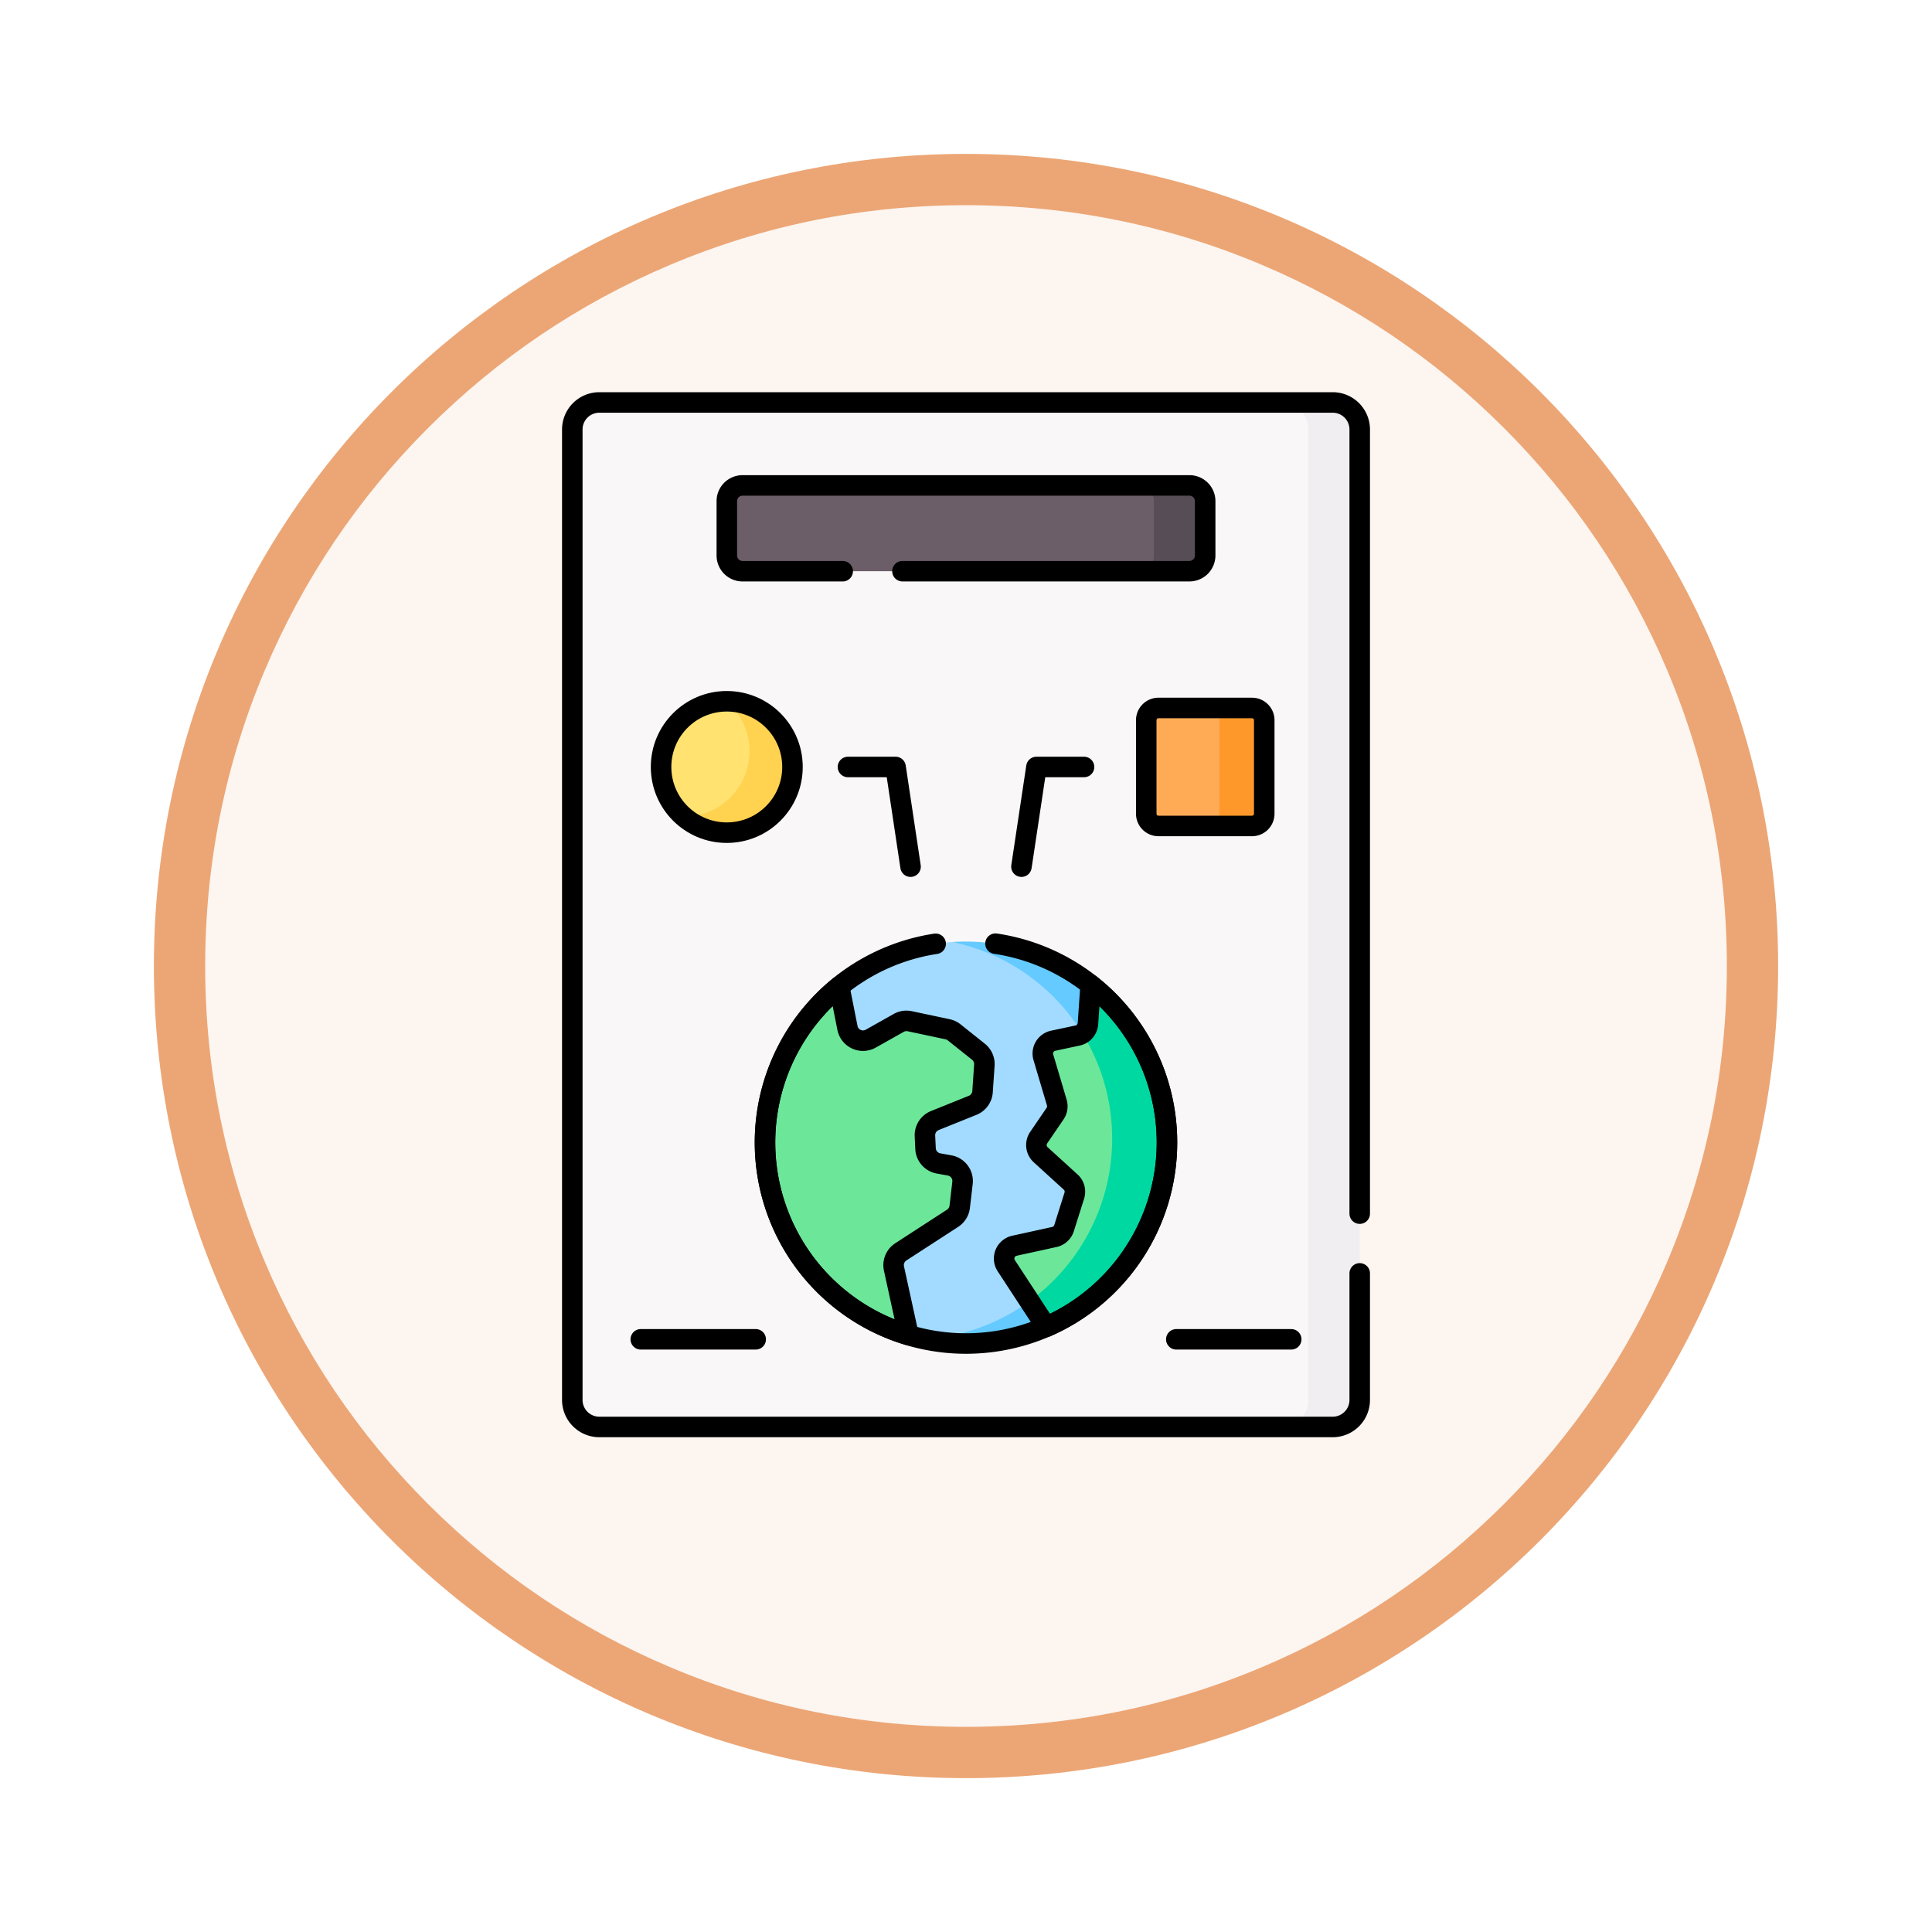 <svg xmlns="http://www.w3.org/2000/svg" xmlns:xlink="http://www.w3.org/1999/xlink" width="113" height="113" viewBox="0 0 113 113">
  <defs>
    <filter id="Trazado_982547" x="0" y="0" width="113" height="113" filterUnits="userSpaceOnUse">
      <feOffset dy="3" input="SourceAlpha"/>
      <feGaussianBlur stdDeviation="3" result="blur"/>
      <feFlood flood-opacity="0.161"/>
      <feComposite operator="in" in2="blur"/>
      <feComposite in="SourceGraphic"/>
    </filter>
  </defs>
  <g id="Grupo_1224494" data-name="Grupo 1224494" transform="translate(-1215.509 -4347.154)">
    <g id="Grupo_1224240" data-name="Grupo 1224240" transform="translate(0 2392.403)">
      <g id="Grupo_1224094" data-name="Grupo 1224094" transform="translate(541.51 -2620.317)">
        <g id="Grupo_1223184" data-name="Grupo 1223184" transform="translate(683 4581.069)">
          <g id="Grupo_1211216" data-name="Grupo 1211216" transform="translate(0)">
            <g id="Grupo_1210737" data-name="Grupo 1210737">
              <g id="Grupo_1210537" data-name="Grupo 1210537">
                <g id="Grupo_1164202" data-name="Grupo 1164202">
                  <g id="Grupo_1158168" data-name="Grupo 1158168">
                    <g id="Grupo_1152576" data-name="Grupo 1152576">
                      <g id="Grupo_1148633" data-name="Grupo 1148633">
                        <g id="Grupo_1148525" data-name="Grupo 1148525">
                          <g transform="matrix(1, 0, 0, 1, -9, -6)" filter="url(#Trazado_982547)">
                            <g id="Trazado_982547-2" data-name="Trazado 982547" transform="translate(9 6)" fill="#fcf5f0">
                              <path d="M 47.5 93.5 C 41.289 93.5 35.265 92.284 29.595 89.886 C 24.118 87.569 19.198 84.252 14.973 80.027 C 10.748 75.802 7.431 70.882 5.114 65.405 C 2.716 59.735 1.5 53.711 1.5 47.5 C 1.5 41.289 2.716 35.265 5.114 29.595 C 7.431 24.118 10.748 19.198 14.973 14.973 C 19.198 10.748 24.118 7.431 29.595 5.114 C 35.265 2.716 41.289 1.5 47.5 1.5 C 53.711 1.5 59.735 2.716 65.405 5.114 C 70.882 7.431 75.802 10.748 80.027 14.973 C 84.252 19.198 87.569 24.118 89.886 29.595 C 92.284 35.265 93.5 41.289 93.5 47.5 C 93.5 53.711 92.284 59.735 89.886 65.405 C 87.569 70.882 84.252 75.802 80.027 80.027 C 75.802 84.252 70.882 87.569 65.405 89.886 C 59.735 92.284 53.711 93.5 47.5 93.5 Z" stroke="none"/>
                              <path d="M 47.5 3 C 41.491 3 35.664 4.176 30.18 6.496 C 24.881 8.737 20.122 11.946 16.034 16.034 C 11.946 20.122 8.737 24.881 6.496 30.18 C 4.176 35.664 3 41.491 3 47.5 C 3 53.509 4.176 59.336 6.496 64.82 C 8.737 70.119 11.946 74.878 16.034 78.966 C 20.122 83.054 24.881 86.263 30.18 88.504 C 35.664 90.824 41.491 92 47.5 92 C 53.509 92 59.336 90.824 64.82 88.504 C 70.119 86.263 74.878 83.054 78.966 78.966 C 83.054 74.878 86.263 70.119 88.504 64.82 C 90.824 59.336 92 53.509 92 47.5 C 92 41.491 90.824 35.664 88.504 30.18 C 86.263 24.881 83.054 20.122 78.966 16.034 C 74.878 11.946 70.119 8.737 64.82 6.496 C 59.336 4.176 53.509 3 47.5 3 M 47.5 -7.62939453125e-06 C 73.734 -7.62939453125e-06 95 21.266 95 47.5 C 95 73.734 73.734 95 47.5 95 C 21.266 95 -7.62939453125e-06 73.734 -7.62939453125e-06 47.5 C -7.62939453125e-06 21.266 21.266 -7.62939453125e-06 47.5 -7.62939453125e-06 Z" stroke="none" fill="#eca675"/>
                            </g>
                          </g>
                        </g>
                      </g>
                    </g>
                  </g>
                </g>
              </g>
            </g>
          </g>
        </g>
      </g>
    </g>
    <g id="sustainable_9306664" transform="translate(1183.974 4363.193)">
      <path id="Trazado_1180549" data-name="Trazado 1180549" d="M109.481,67.422H66.59a1.582,1.582,0,0,1-1.582-1.582V9.082A1.582,1.582,0,0,1,66.59,7.5h42.891a1.582,1.582,0,0,1,1.582,1.582V65.84A1.582,1.582,0,0,1,109.481,67.422Z" fill="#faf7f8"/>
      <path id="Trazado_1180550" data-name="Trazado 1180550" d="M411.979,7.5h-3a1.582,1.582,0,0,1,1.582,1.582V65.84a1.582,1.582,0,0,1-1.582,1.582h3a1.582,1.582,0,0,0,1.582-1.582V9.082A1.582,1.582,0,0,0,411.979,7.5Z" transform="translate(-302.498)" fill="#f0eef0"/>
      <path id="Trazado_1180551" data-name="Trazado 1180551" d="M202.885,273.04l-.657-1.3-1.5-.019-1.753-1.092-2.889-1.1-1.553-.269-.394-.027h0a11.713,11.713,0,0,0-6.609,2.607h0s-.972,3.426-.958,3.392,1.1,4.9,1.1,4.9l1.544,4.015.587,6.116,1.778,1.956q.473.141.964.243h0l.1.009,1.025-.025,2.54-.461,3.417-.248,2.142-4.87,1.491-9.615Z" transform="translate(-106.904 -230.174)" fill="#a2dbff"/>
      <g id="Grupo_1224492" data-name="Grupo 1224492" transform="translate(85.636 39.029)">
        <path id="Trazado_1180552" data-name="Trazado 1180552" d="M249.331,269.033a11.765,11.765,0,0,1,9.016,8.7l.105-.677-.37-4.212-.657-1.3a11.7,11.7,0,0,0-6.484-2.505A11.867,11.867,0,0,0,249.331,269.033Z" transform="translate(-247.736 -269.006)" fill="#64caff"/>
        <path id="Trazado_1180553" data-name="Trazado 1180553" d="M245.324,415.507a11.763,11.763,0,0,1-9.225,5.6,11.855,11.855,0,0,0,1.594.219,11.7,11.7,0,0,0,5.489-.944h0l2.142-4.87Z" transform="translate(-236.099 -397.844)" fill="#64caff"/>
      </g>
      <path id="Trazado_1180554" data-name="Trazado 1180554" d="M166.34,292.977l-1.638.922a.927.927,0,0,1-1.365-.628l-.479-2.418a11.753,11.753,0,0,0,4.05,20.382l-.85-3.888a.928.928,0,0,1,.4-.976l3.029-1.965a.927.927,0,0,0,.417-.671l.163-1.4a.927.927,0,0,0-.757-1.02l-.644-.116a.927.927,0,0,1-.762-.869l-.035-.74a.928.928,0,0,1,.58-.9l2.211-.89a.928.928,0,0,0,.579-.8l.106-1.547a.928.928,0,0,0-.347-.789l-1.42-1.132a.927.927,0,0,0-.386-.182l-2.206-.468A.927.927,0,0,0,166.34,292.977Z" transform="translate(-82.236 -249.19)" fill="#6ce79a"/>
      <path id="Trazado_1180555" data-name="Trazado 1180555" d="M166.34,292.977l-1.638.922a.927.927,0,0,1-1.365-.628l-.479-2.418a11.753,11.753,0,0,0,4.05,20.382l-.85-3.888a.928.928,0,0,1,.4-.976l3.029-1.965a.927.927,0,0,0,.417-.671l.163-1.4a.927.927,0,0,0-.757-1.02l-.644-.116a.927.927,0,0,1-.762-.869l-.035-.74a.928.928,0,0,1,.58-.9l2.211-.89a.928.928,0,0,0,.579-.8l.106-1.547a.928.928,0,0,0-.347-.789l-1.42-1.132a.927.927,0,0,0-.386-.182l-2.206-.468A.927.927,0,0,0,166.34,292.977Z" transform="translate(-82.236 -249.19)" fill="none" stroke="#000" stroke-linecap="round" stroke-linejoin="round" stroke-miterlimit="10" stroke-width="1.2"/>
      <path id="Trazado_1180556" data-name="Trazado 1180556" d="M279.761,306.331l2.337-6.763-1.511-6.371-1.111-3.181h0l-.155,2.264a.766.766,0,0,1-.6.7l-1.436.306a.766.766,0,0,0-.574.966l.786,2.648a.766.766,0,0,1-.1.649l-.959,1.406a.766.766,0,0,0,.117,1l1.752,1.595a.766.766,0,0,1,.214.8l-.6,1.9a.766.766,0,0,1-.566.517l-2.336.512a.766.766,0,0,0-.477,1.167l2.339,3.577.915-1.489Z" transform="translate(-184.151 -248.453)" fill="#6ce79a"/>
      <path id="Trazado_1180557" data-name="Trazado 1180557" d="M290.326,290.015l-.155,2.264a.763.763,0,0,1-.329.574,11.753,11.753,0,0,1-3.1,15.668l.978,1.495a11.755,11.755,0,0,0,2.6-20Z" transform="translate(-195.002 -248.453)" fill="#00d8a2"/>
      <path id="Trazado_1180558" data-name="Trazado 1180558" d="M283.911,300.04a11.739,11.739,0,0,0-4.436-10.025l-.155,2.264a.766.766,0,0,1-.6.7l-1.436.306a.766.766,0,0,0-.574.966l.786,2.648a.766.766,0,0,1-.1.649l-.959,1.405a.766.766,0,0,0,.117,1l1.752,1.595a.766.766,0,0,1,.214.8l-.6,1.9a.766.766,0,0,1-.566.516l-2.336.512a.766.766,0,0,0-.477,1.167l2.34,3.577A11.751,11.751,0,0,0,283.911,300.04Z" transform="translate(-184.151 -248.453)" fill="none" stroke="#000" stroke-linecap="round" stroke-linejoin="round" stroke-miterlimit="10" stroke-width="1.2"/>
      <g id="Grupo_1224493" data-name="Grupo 1224493" transform="translate(69.013 62.296)">
        <line id="Línea_3751" data-name="Línea 3751" x2="6.722" transform="translate(0)" fill="none" stroke="#000" stroke-linecap="round" stroke-linejoin="round" stroke-miterlimit="10" stroke-width="1.2"/>
        <line id="Línea_3752" data-name="Línea 3752" x2="6.722" transform="translate(31.322)" fill="none" stroke="#000" stroke-linecap="round" stroke-linejoin="round" stroke-miterlimit="10" stroke-width="1.2"/>
      </g>
      <path id="Trazado_1180559" data-name="Trazado 1180559" d="M109.412,159.218l1.558.248,1.739-.823,1.381-1.659-.252-2.535-.624-1.606-1.3-.383h0a3.842,3.842,0,0,0-2.5,6.758Z" transform="translate(-37.871 -127.483)" fill="#ffe270"/>
      <path id="Trazado_1180560" data-name="Trazado 1180560" d="M121.693,152.46h-.011a3.842,3.842,0,0,1-2.491,6.758,3.842,3.842,0,1,0,2.5-6.758Z" transform="translate(-47.65 -127.483)" fill="#ffd250"/>
      <path id="Trazado_1180561" data-name="Trazado 1180561" d="M349.624,162.612h-5.471a.715.715,0,0,1-.715-.715v-5.471a.715.715,0,0,1,.715-.715h5.471a.715.715,0,0,1,.715.715V161.9A.715.715,0,0,1,349.624,162.612Z" transform="translate(-244.86 -130.342)" fill="#ffab56"/>
      <path id="Trazado_1180562" data-name="Trazado 1180562" d="M375.577,155.712h-2.628a.715.715,0,0,1,.715.715V161.9a.715.715,0,0,1-.715.715h2.628a.715.715,0,0,0,.715-.715v-5.471A.715.715,0,0,0,375.577,155.712Z" transform="translate(-270.813 -130.343)" fill="#ff982a"/>
      <circle id="Elipse_14751" data-name="Elipse 14751" cx="3.843" cy="3.843" r="3.843" transform="translate(70.2 24.977)" fill="none" stroke="#000" stroke-linecap="round" stroke-linejoin="round" stroke-miterlimit="10" stroke-width="1.2"/>
      <path id="Trazado_1180563" data-name="Trazado 1180563" d="M198.736,184.332h2.785l.876,5.831" transform="translate(-117.605 -155.512)" fill="none" stroke="#000" stroke-linecap="round" stroke-linejoin="round" stroke-miterlimit="10" stroke-width="1.2"/>
      <path id="Trazado_1180564" data-name="Trazado 1180564" d="M286.558,184.332h-2.785l-.876,5.831" transform="translate(-191.619 -155.512)" fill="none" stroke="#000" stroke-linecap="round" stroke-linejoin="round" stroke-miterlimit="10" stroke-width="1.2"/>
      <path id="Trazado_1180565" data-name="Trazado 1180565" d="M349.624,162.612h-5.471a.715.715,0,0,1-.715-.715v-5.471a.715.715,0,0,1,.715-.715h5.471a.715.715,0,0,1,.715.715V161.9A.715.715,0,0,1,349.624,162.612Z" transform="translate(-244.86 -130.342)" fill="none" stroke="#000" stroke-linecap="round" stroke-linejoin="round" stroke-miterlimit="10" stroke-width="1.2"/>
      <path id="Trazado_1180566" data-name="Trazado 1180566" d="M167.029,52.76H140.892a.921.921,0,0,1-.921-.921V48.664a.921.921,0,0,1,.921-.921h26.137a.921.921,0,0,1,.921.921V51.84A.921.921,0,0,1,167.029,52.76Z" transform="translate(-65.925 -35.391)" fill="#6c5e69"/>
      <path id="Trazado_1180567" data-name="Trazado 1180567" d="M342.493,47.743h-3a.921.921,0,0,1,.921.921V51.84a.921.921,0,0,1-.921.921h3a.921.921,0,0,0,.921-.921V48.664A.921.921,0,0,0,342.493,47.743Z" transform="translate(-241.389 -35.391)" fill="#574d56"/>
      <path id="Trazado_1180568" data-name="Trazado 1180568" d="M168.495,270.06a11.757,11.757,0,1,0,3.5-.007" transform="translate(-82.235 -230.898)" fill="none" stroke="#000" stroke-linecap="round" stroke-linejoin="round" stroke-miterlimit="10" stroke-width="1.2"/>
      <path id="Trazado_1180569" data-name="Trazado 1180569" d="M150.244,52.76h16.784a.921.921,0,0,0,.921-.921V48.664a.921.921,0,0,0-.921-.921H140.892a.921.921,0,0,0-.921.921V51.84a.921.921,0,0,0,.921.921h5.856" transform="translate(-65.925 -35.391)" fill="none" stroke="#000" stroke-linecap="round" stroke-linejoin="round" stroke-miterlimit="10" stroke-width="1.2"/>
      <path id="Trazado_1180570" data-name="Trazado 1180570" d="M111.063,54.944V9.082A1.582,1.582,0,0,0,109.481,7.5H66.59a1.582,1.582,0,0,0-1.582,1.582V65.84a1.582,1.582,0,0,0,1.582,1.582h42.891a1.582,1.582,0,0,0,1.582-1.582v-7.4" fill="none" stroke="#000" stroke-linecap="round" stroke-linejoin="round" stroke-miterlimit="10" stroke-width="1.2"/>
    </g>
  </g>
</svg>
